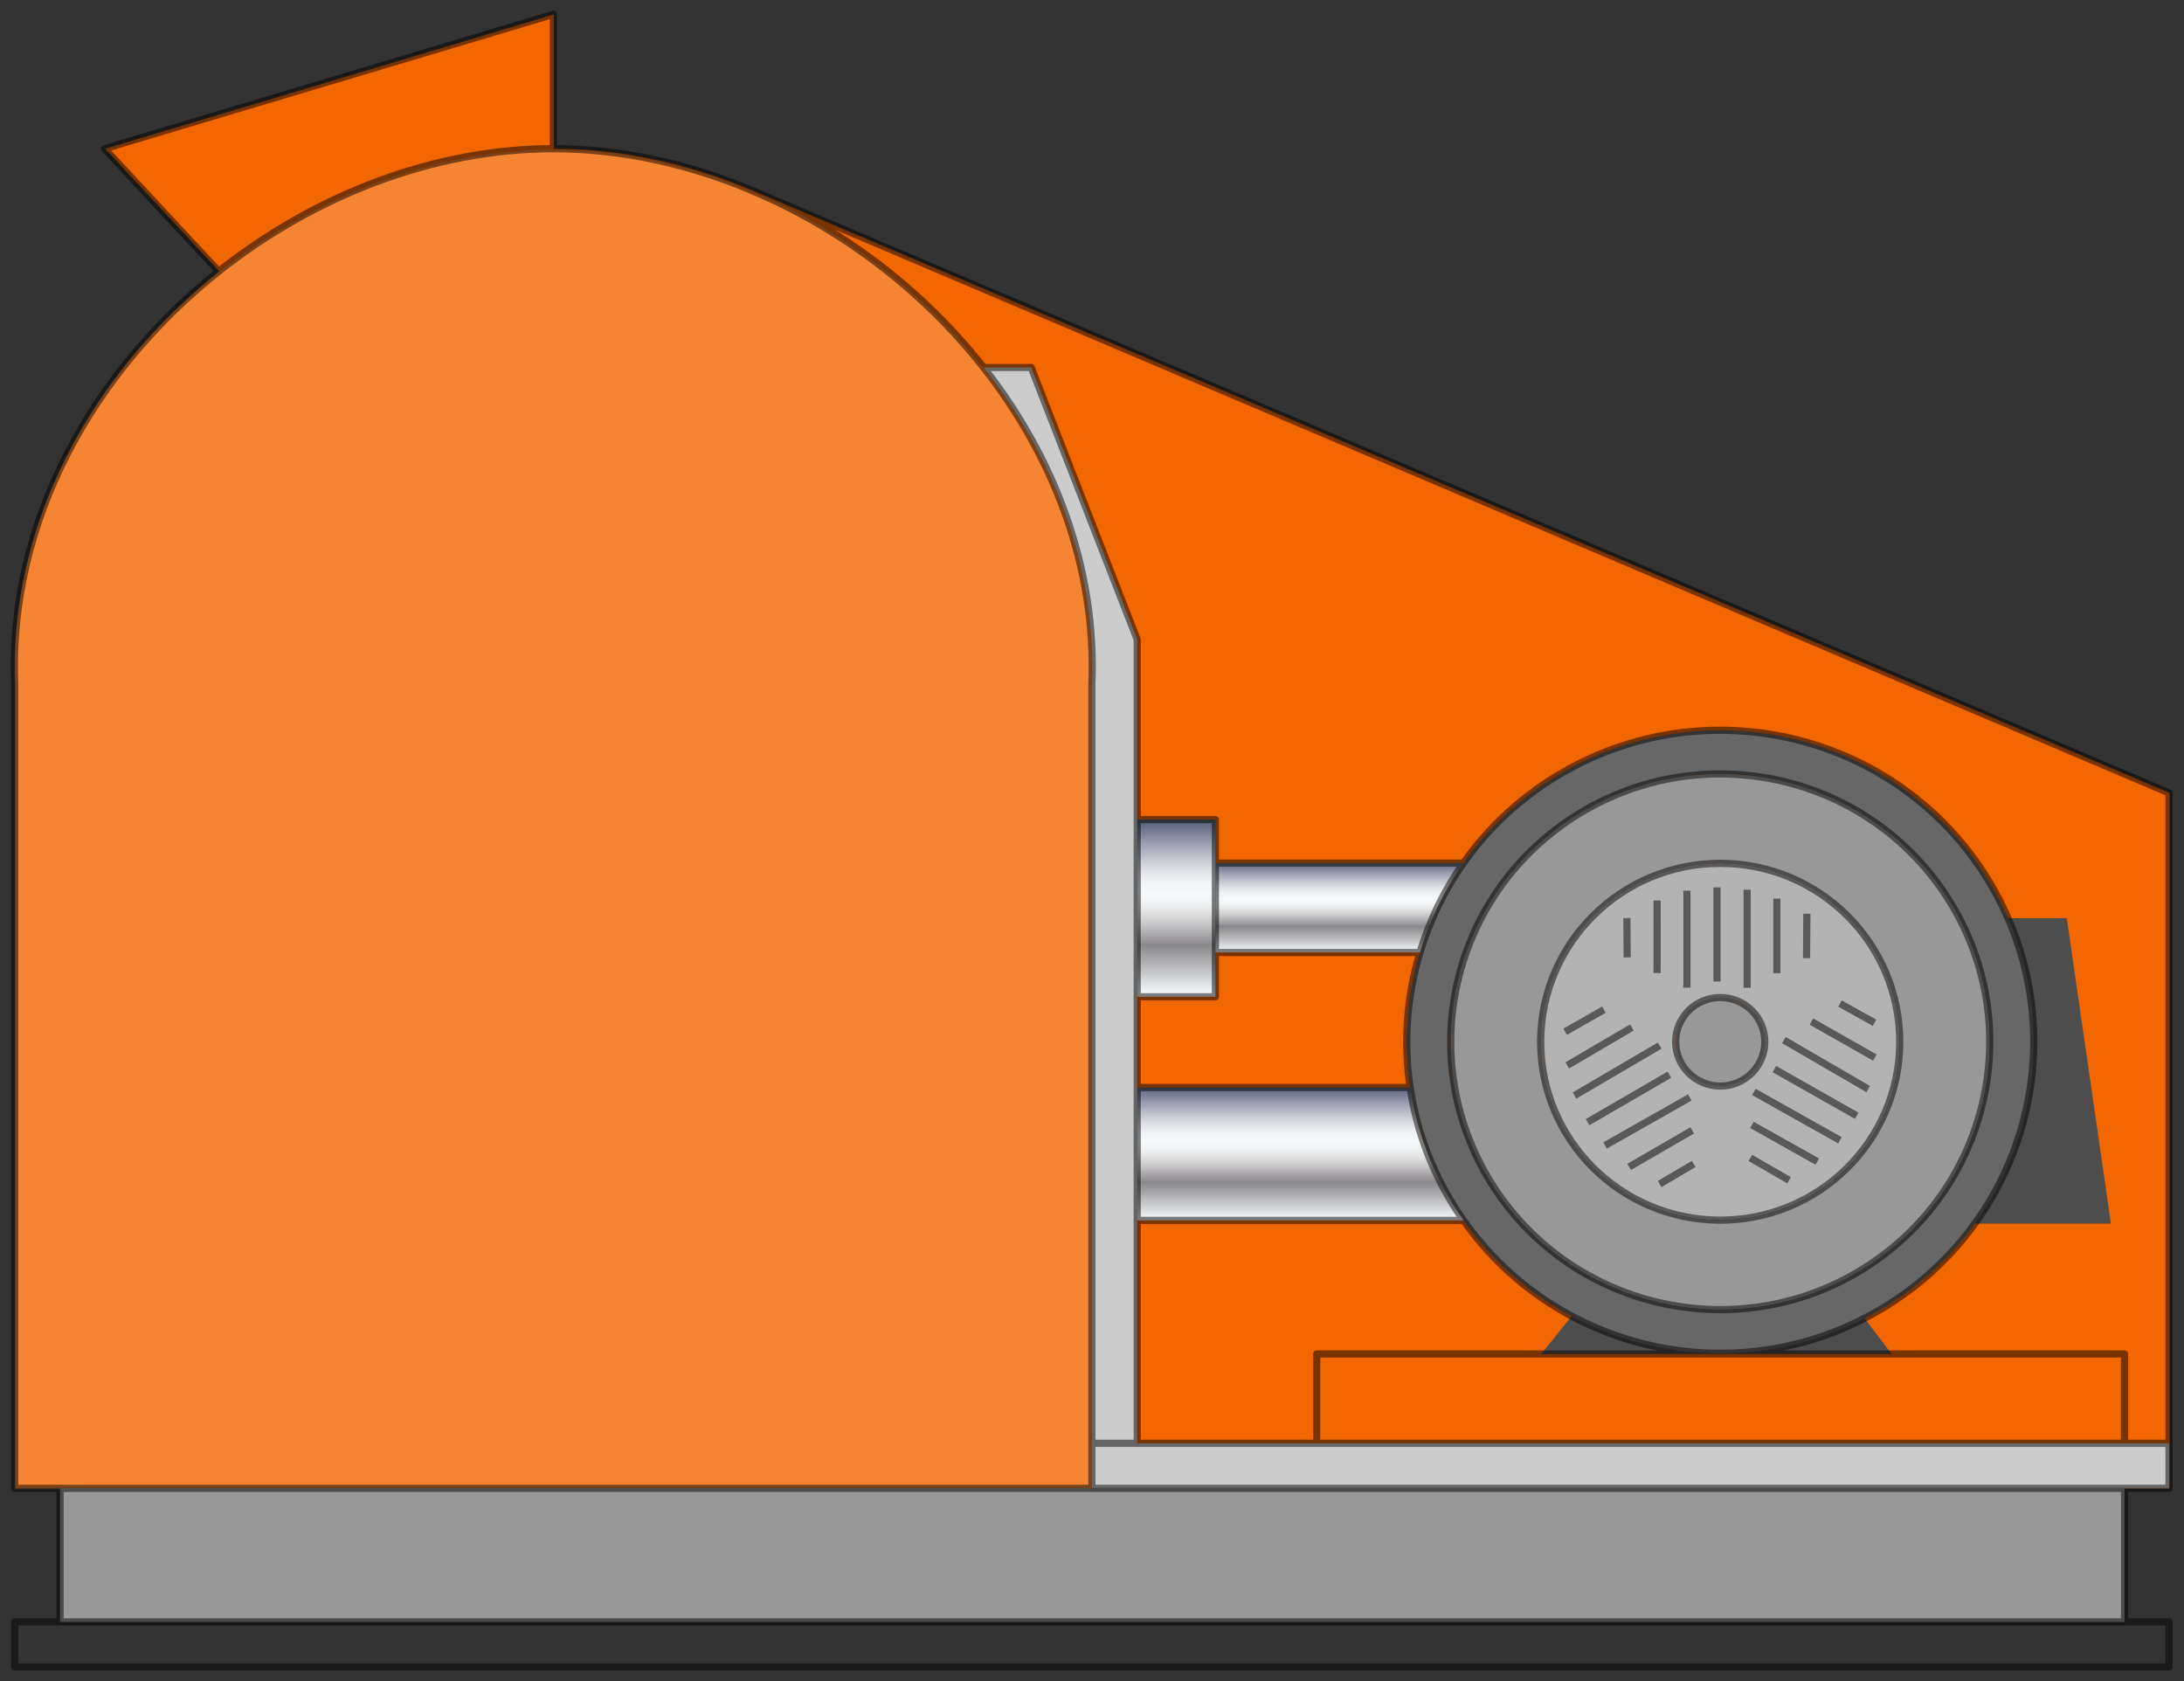 <?xml version="1.0" encoding="utf-8"?>
<!-- Generator: Adobe Illustrator 15.1.0, SVG Export Plug-In . SVG Version: 6.00 Build 0)  -->
<!DOCTYPE svg PUBLIC "-//W3C//DTD SVG 1.1//EN" "http://www.w3.org/Graphics/SVG/1.1/DTD/svg11.dtd">
<svg version="1.1" id="Layer_1" xmlns="http://www.w3.org/2000/svg" preserveAspectRatio="none"   x="0px" y="0px"
	   viewBox="0 0 152 117" xml:space="preserve" xmlns:agg="http://www.example.com">
	 
<rect x="0" y="0" width="152" height="117" fill="#333333" stroke="none"/>
	 
<agg:params>
	<agg:param type="C" name="color" description="Color" cssAttributes="fill" classes="color"/>
</agg:params>

<style type="text/css" >
   <![CDATA[

	.stroke,.thin,.thick{
		stroke-linecap:butt;
		stroke-linejoin:round;
		stroke: black;
		fill:none;
		opacity:0.5;
	}

	.stroke{stroke-width:0.5;}

	.thin {stroke-width:0.25;}

	.thick {stroke-width:0.75;}
	
	.color {
		fill:#F26700;
		opacity:1;
	}

      ]]>
</style>
	 
<path class="color" d="M52.431,13.279
	c-4.43-1.878-9.152-2.931-13.874-2.931h-0.006c0-3.116,0-6.232,0-9.348C28.142,4.116,17.732,7.232,7.317,10.348
	c2.651,2.843,5.295,5.692,7.946,8.535C6.539,25.813,0.595,36.266,1.068,47.638c0,18.645,0,37.288,0,55.933c1.053,0,2.101,0,3.154,0
	c23.938,0,47.875,0,71.812,0c23.961,0,47.915,0,71.87,0c1.03,0,2.065,0,3.096,0c0-1.046,0-2.086,0-3.132
	c0-15.087,0-30.175,0-45.261C118.146,41.213,85.285,27.249,52.431,13.279z"/>
<polygon fill="#4D4D4D" points="131.649,63.898 107.264,94.223 131.649,94.223 
	124.772,85.149 146.914,85.149 143.842,63.898 131.649,63.898 	"/>
<ellipse fill="#989898" cx="119.724" cy="72.497" rx="3.102" ry="3.081"/>
<path fill="#B3B3B3" d="M119.771,60.078c6.904,0.029,12.475,5.61,12.445,12.465c-0.023,6.86-5.64,12.396-12.545,12.366
	c-6.898-0.029-12.469-5.604-12.445-12.465C107.261,65.59,112.872,60.057,119.771,60.078z M122.825,72.496
	c0-1.702-1.387-3.08-3.102-3.08c-1.714,0-3.102,1.378-3.102,3.08c0,1.704,1.388,3.081,3.102,3.081
	C121.438,75.577,122.825,74.2,122.825,72.496z"/>
<path fill="#989898" d="M135.165,61.915c5.88,8.477,3.733,20.082-4.792,25.925c-8.531,5.842-20.21,3.709-26.091-4.762
	c-5.88-8.477-3.732-20.081,4.793-25.923C117.605,51.313,129.285,53.438,135.165,61.915z M132.216,72.543
	c0.029-6.854-5.541-12.436-12.445-12.465c-6.898-0.021-12.51,5.512-12.545,12.366c-0.023,6.86,5.547,12.436,12.445,12.465
	C126.576,84.938,132.192,79.403,132.216,72.543z"/>
<path fill="#676767" d="M138.395,61.282c6.231,10.249,2.926,23.574-7.39,29.766c-3.528,2.116-7.419,3.128-11.264,3.128
	c-6.928,0-13.691-3.278-17.887-9.256c-0.281-0.389-0.55-0.796-0.802-1.215c-1.545-2.541-2.504-5.268-2.908-8.029h-0.006
	c-0.474-3.167-0.223-6.376,0.685-9.394c0.661-2.203,1.68-4.309,3.02-6.215h0.006c1.686-2.407,3.896-4.506,6.589-6.122
	C118.753,47.754,132.163,51.038,138.395,61.282z M130.373,87.84c8.525-5.843,10.672-17.448,4.792-25.925s-17.56-10.603-26.09-4.76
	c-8.525,5.842-10.673,17.446-4.793,25.923C110.163,91.549,121.842,93.682,130.373,87.84z"/>

	<linearGradient id="SVGID_1_" gradientUnits="userSpaceOnUse" x1="90.5" y1="75.448" x2="90.5" y2="84.912">
		<stop  offset="0.005" style="stop-color:#4D5C75"/>
		<stop  offset="0.05" style="stop-color:#697188"/>
		<stop  offset="0.113" style="stop-color:#8C90A3"/>
		<stop  offset="0.176" style="stop-color:#ADB0BD"/>
		<stop  offset="0.238" style="stop-color:#C9CBD4"/>
		<stop  offset="0.3" style="stop-color:#E0E2E7"/>
		<stop  offset="0.361" style="stop-color:#F0F3F5"/>
		<stop  offset="0.42" style="stop-color:#F6FAFC"/>
		<stop  offset="0.474" style="stop-color:#F1F3F4"/>
		<stop  offset="0.53" style="stop-color:#E3E4E5"/>
		<stop  offset="0.586" style="stop-color:#CECDCF"/>
		<stop  offset="0.644" style="stop-color:#B3B1B4"/>
		<stop  offset="0.701" style="stop-color:#959296"/>
		<stop  offset="0.72" style="stop-color:#8A888B"/>
		<stop  offset="1" style="stop-color:#F6FAFC"/>
	</linearGradient>
	<path fill="url(#SVGID_1_)" d="M101.053,83.705c0.252,0.419,0.521,0.826,0.802,1.215l-0.006,0.006H79.146v-9.25h18.993h0.006
		C98.549,78.438,99.508,81.164,101.053,83.705z"/>
	<linearGradient id="SVGID_2_" gradientUnits="userSpaceOnUse" x1="93.215" y1="59.872" x2="93.215" y2="66.293">
		<stop  offset="0.005" style="stop-color:#4D5C75"/>
		<stop  offset="0.05" style="stop-color:#697188"/>
		<stop  offset="0.113" style="stop-color:#8C90A3"/>
		<stop  offset="0.176" style="stop-color:#ADB0BD"/>
		<stop  offset="0.238" style="stop-color:#C9CBD4"/>
		<stop  offset="0.3" style="stop-color:#E0E2E7"/>
		<stop  offset="0.361" style="stop-color:#F0F3F5"/>
		<stop  offset="0.42" style="stop-color:#F6FAFC"/>
		<stop  offset="0.474" style="stop-color:#F1F3F4"/>
		<stop  offset="0.53" style="stop-color:#E3E4E5"/>
		<stop  offset="0.586" style="stop-color:#CECDCF"/>
		<stop  offset="0.644" style="stop-color:#B3B1B4"/>
		<stop  offset="0.701" style="stop-color:#959296"/>
		<stop  offset="0.72" style="stop-color:#8A888B"/>
		<stop  offset="1" style="stop-color:#F6FAFC"/>
	</linearGradient>
	<path fill="url(#SVGID_2_)" d="M84.587,60.067h17.256c-1.34,1.906-2.358,4.012-3.02,6.215H84.587V60.067z"/>
	<linearGradient id="SVGID_3_" gradientUnits="userSpaceOnUse" x1="81.866" y1="56.966" x2="81.866" y2="69.188">
		<stop  offset="0.005" style="stop-color:#4D5C75"/>
		<stop  offset="0.05" style="stop-color:#697188"/>
		<stop  offset="0.113" style="stop-color:#8C90A3"/>
		<stop  offset="0.176" style="stop-color:#ADB0BD"/>
		<stop  offset="0.238" style="stop-color:#C9CBD4"/>
		<stop  offset="0.3" style="stop-color:#E0E2E7"/>
		<stop  offset="0.361" style="stop-color:#F0F3F5"/>
		<stop  offset="0.42" style="stop-color:#F6FAFC"/>
		<stop  offset="0.474" style="stop-color:#F1F3F4"/>
		<stop  offset="0.53" style="stop-color:#E3E4E5"/>
		<stop  offset="0.586" style="stop-color:#CECDCF"/>
		<stop  offset="0.644" style="stop-color:#B3B1B4"/>
		<stop  offset="0.701" style="stop-color:#959296"/>
		<stop  offset="0.72" style="stop-color:#8A888B"/>
		<stop  offset="1" style="stop-color:#F6FAFC"/>
	</linearGradient>
	<polygon fill="url(#SVGID_3_)" points="84.587,66.282 84.587,69.363 79.146,69.363 79.146,57.033 84.587,57.033 84.587,60.067 	"/>
	<path fill="#CDCCCC" d="M79.146,100.438V44.504
		l-7.378-18.93h-3.312c4.909,6.245,7.87,13.918,7.536,22.063c0,17.598,0,35.201,0,52.801c0,1.046,0,2.086,0,3.132
		c23.961,0,74.965,0,74.965,0v-3.132H79.146z"/>
	
		<rect x="1.026" y="112.868" fill="#CDCCCC"  />
	<path fill="#989898" d="M147.862,103.57v9.298
		H4.18v-9.298c23.938,0,47.875,0,71.813,0C99.953,103.57,123.907,103.57,147.862,103.57z"/>
	<path opacity="0.2" fill="#FFFFFF" d="M68.456,25.647c4.909,6.244,7.87,13.917,7.536,22.063c0,17.597,0,35.202,0,52.799
		c0,1.046,0,2.087,0,3.135c-23.938,0-47.875,0-71.813,0c-1.053,0-2.101,0-3.153,0c0-18.646,0-37.29,0-55.934
		C0.553,36.339,6.497,25.886,15.221,18.956c6.676-5.296,14.985-8.535,23.288-8.535h0.006c4.721,0,9.443,1.053,13.874,2.931
		C58.62,16.002,64.254,20.299,68.456,25.647z"/>
	
		<rect x="91.639" y="94.223" fill="#E5E5E5"  />
		
<g class="stroke">
	
	<g>
	<line x1="123.666" y1="67.724" x2="123.666" y2="62.536"/>
	<line x1="121.596" y1="68.742" x2="121.596" y2="61.909"/>
	<line x1="117.405" y1="68.729" x2="117.405" y2="61.978"/>
	<line x1="119.497" y1="68.304" x2="119.497" y2="61.751"/>
	<line x1="113.247" y1="66.623" x2="113.227" y2="63.887"/>
	<line x1="115.328" y1="67.716" x2="115.332" y2="62.665"/>
		
			<line x1="125.73" y1="66.678" x2="125.753" y2="63.586"/>
		
			<line x1="116.183" y1="74.787" x2="110.488" y2="78.092"/>
		
			<line x1="123.493" y1="74.397" x2="129.219" y2="77.644"/>
		
			<line x1="124.156" y1="72.38" x2="130.022" y2="75.789"/>
		
			<line x1="122.066" y1="75.988" x2="128.056" y2="79.352"/>
		
			<line x1="128.06" y1="69.836" x2="130.46" y2="71.175"/>
		
			<line x1="126.072" y1="71.091" x2="130.485" y2="73.597"/>
		
			<line x1="121.822" y1="80.58" x2="124.516" y2="82.134"/>
		
			<line x1="121.931" y1="78.282" x2="126.477" y2="80.834"/>
		
			<line x1="117.609" y1="76.369" x2="111.707" y2="79.712"/>
		
			<line x1="115.506" y1="72.764" x2="109.582" y2="76.235"/>
		
			<line x1="117.876" y1="80.997" x2="115.508" y2="82.393"/>
		
			<line x1="117.774" y1="78.661" x2="113.383" y2="81.205"/>
		
			<line x1="111.628" y1="70.258" x2="108.929" y2="71.799"/>
		
			<line x1="113.576" y1="71.502" x2="109.078" y2="74.138"/>
	</g>
		<polyline  points="
			79.146,57.033 84.587,57.033 84.587,60.067 84.587,66.282 84.587,69.363 79.146,69.363 		"/>
		<polyline  points="
			68.456,25.574 71.768,25.574 79.146,44.504 79.146,57.033 79.146,69.363 79.146,75.676 79.146,84.926 79.146,100.438 		"/>
		<polyline  points="
			150.957,100.438 147.862,100.438 91.639,100.438 79.146,100.438 75.992,100.438 		"/>
		
			<line  x1="79.146" y1="75.676" x2="98.139" y2="75.676"/>
		
			<line  x1="101.849" y1="84.926" x2="79.146" y2="84.926"/>
		
			<line  x1="98.823" y1="66.282" x2="84.587" y2="66.282"/>
		
			<line  x1="84.587" y1="60.067" x2="101.843" y2="60.067"/>
		<path  d="M15.221,18.883
			c6.676-5.296,14.985-8.535,23.288-8.535"/>
		<path  d="M75.992,103.57
			c0-1.046,0-2.086,0-3.132c0-17.6,0-35.203,0-52.801c0.334-8.146-2.627-15.819-7.536-22.063
			c-4.202-5.348-9.836-9.645-16.067-12.295"/>
		<polyline  points="
			91.639,100.438 91.639,94.223 119.741,94.223 147.862,94.223 147.862,100.438 		"/>
		
			<line  x1="4.18" y1="112.868" x2="4.18" y2="103.57"/>
		
			<line  x1="147.862" y1="103.57" x2="147.862" y2="112.868"/>
		<path  d="M132.216,72.543
			c0.029-6.854-5.541-12.436-12.445-12.465c-6.898-0.021-12.51,5.512-12.545,12.366c-0.023,6.86,5.547,12.436,12.445,12.465
			C126.576,84.938,132.192,79.403,132.216,72.543z"/>
		
			<ellipse  cx="119.724" cy="72.497" rx="3.102" ry="3.081"/>
		<path  d="M109.075,57.155
			c-8.525,5.842-10.673,17.446-4.793,25.923c5.881,8.471,17.56,10.604,26.091,4.762c8.525-5.843,10.672-17.448,4.792-25.925
			S117.605,51.313,109.075,57.155z"/>
		<path  d="M119.741,94.176
			c3.845,0,7.735-1.012,11.264-3.128c10.315-6.191,13.621-19.517,7.39-29.766c-6.231-10.244-19.642-13.528-29.957-7.337
			c-2.692,1.616-4.903,3.715-6.589,6.122h-0.006c-1.34,1.906-2.358,4.012-3.02,6.215c-0.907,3.018-1.158,6.227-0.685,9.394h0.006
			c0.404,2.762,1.363,5.488,2.908,8.029c0.252,0.419,0.521,0.826,0.802,1.215C106.05,90.897,112.813,94.176,119.741,94.176z"/>
		<path  d="M15.221,18.883
			c-2.651-2.843-5.295-5.692-7.946-8.535C17.69,7.232,28.1,4.116,38.509,1c0,3.116,0,6.232,0,9.348h0.006
			c4.721,0,9.443,1.053,13.874,2.931c32.854,13.97,65.715,27.935,98.568,41.899c0,15.086,0,30.174,0,45.261c0,1.046,0,2.086,0,3.132
			c-1.029,0-2.065,0-3.095,0c-23.955,0-47.909,0-71.87,0c-23.938,0-47.875,0-71.813,0c-1.053,0-2.101,0-3.153,0
			c0-18.645,0-37.288,0-55.933C0.553,36.266,6.497,25.813,15.221,18.883z"/>
		<polygon  points="
			147.862,112.868 150.957,112.868 150.957,116 1.026,116 1.026,112.868 4.18,112.868 		"/>
	</g>

</svg>
